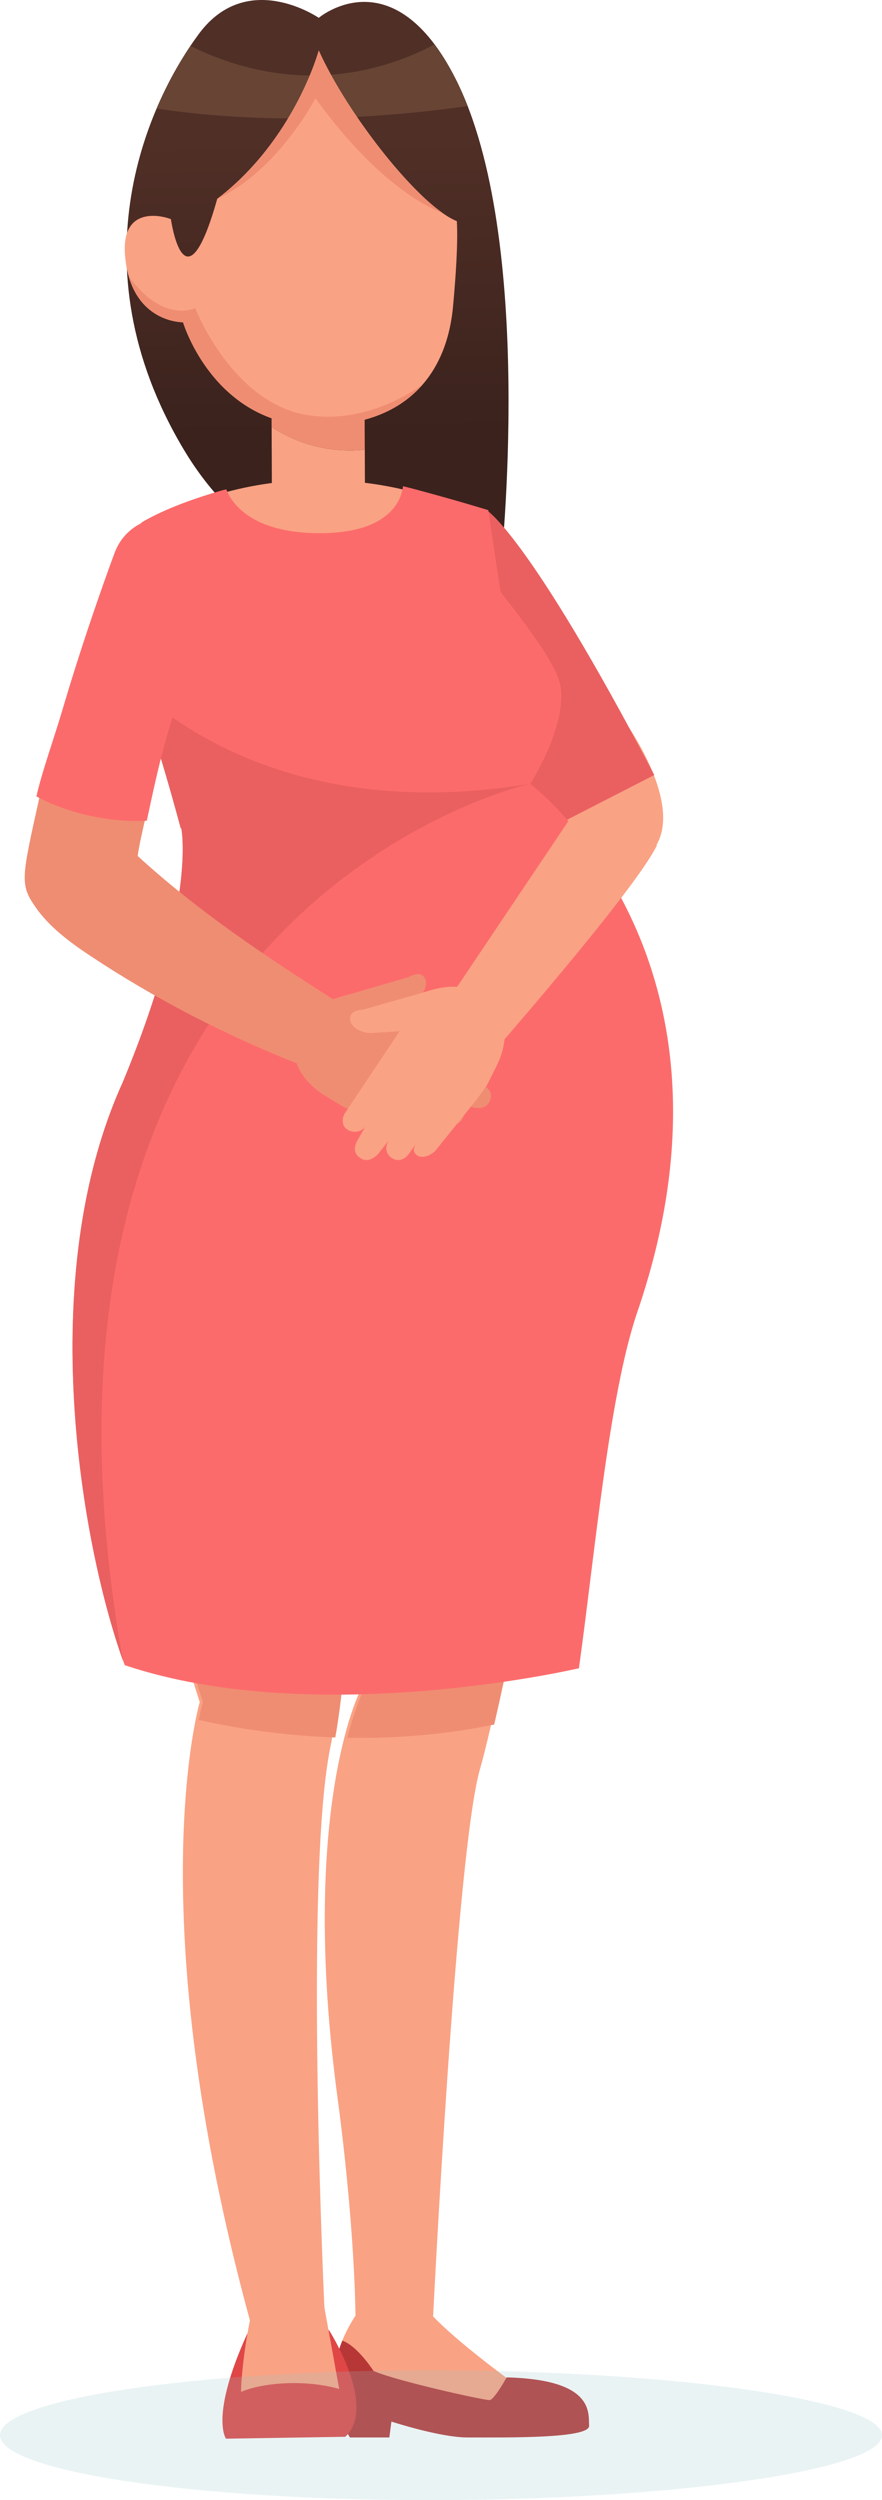 <svg width="107" height="303" viewBox="0 0 107 303" fill="none" xmlns="http://www.w3.org/2000/svg">
<path d="M64.859 96.714L67.073 99.506L53.013 123.024L59.122 128.092C59.122 128.092 77.273 107.418 79.854 101.996C82.434 96.573 75.814 87.46 75.814 87.46L68.319 89.508L64.859 96.714Z" fill="#FAA284"/>
<path d="M42.606 182.311H65.254C62.39 196.37 59.5 210.043 58.24 214.36C55.347 224.281 52.543 280.706 52.543 280.706H43.132C42.971 271.295 41.797 260.532 40.973 254.429C36.253 219.469 43.65 205.019 43.65 205.019C42.483 197.658 42.315 189.683 42.606 182.311Z" fill="#FAA284"/>
<path d="M59.603 291.677C59.043 291.741 46.691 289.802 44.453 288.001C42.805 286.676 42.66 284.86 41.53 283.654C42.265 281.868 43.152 280.606 43.152 280.606L47.574 277.588L52.421 280.606C55.524 283.9 62.023 288.603 62.023 288.603C62.023 288.603 60.162 291.618 59.603 291.677Z" fill="#FAA284"/>
<path d="M45.31 287.338C48.047 288.555 58.856 290.937 59.415 290.873C59.975 290.81 61.466 288.119 61.466 288.119C72.093 288.395 71.377 292.395 71.47 293.977C71.563 295.559 61.47 295.399 56.712 295.402C53.386 295.406 47.484 293.478 47.484 293.478L47.234 295.402H42.45C39.587 290.695 40.418 286.363 41.529 283.661C43.412 284.35 45.31 287.338 45.31 287.338Z" fill="#B73737"/>
<path d="M18.356 182.311H42.271C42.118 192.593 41.589 204.353 40.079 211.732C36.85 227.5 39.4 280.702 39.4 280.702L30.314 281.197C16.779 231.564 24.232 206.284 24.232 206.284C21.436 197.703 19.546 189.668 18.356 182.311Z" fill="#FAA284"/>
<path d="M39.915 282.399C39.915 282.399 45.81 291.599 41.895 295.32L27.417 295.551C27.417 295.551 25.429 292.879 29.982 282.853L36.421 282.396H39.915V282.399Z" fill="#E04646"/>
<path d="M39.095 278.235L41.153 289.53C37.275 288.391 32.044 288.685 29.24 289.88C29.24 289.88 29.24 285.723 30.892 278.466L35.075 274.302L39.095 278.235Z" fill="#FAA284"/>
<path d="M42.98 182.293H65.627C63.535 192.341 61.429 202.635 59.956 208.998C55.795 209.869 49.665 210.744 42.137 210.613C43.114 206.799 44.024 205.009 44.024 205.009C42.857 197.644 42.689 189.364 42.98 182.293Z" fill="#EF8D72"/>
<path d="M24.609 206.274C21.809 197.692 19.922 189.364 18.733 182.293H42.648C42.502 191.969 42.018 203.156 40.675 210.569C35.672 210.398 30.098 209.783 24.106 208.444C24.393 207 24.609 206.274 24.609 206.274Z" fill="#EF8D72"/>
<path d="M60.735 68.81C60.735 68.81 65.079 28.964 55.284 9.583C47.681 -5.463 38.669 2.162 38.669 2.162C38.669 2.162 30.008 -3.807 24.139 4.09C18.274 11.991 8.699 31.7 22.271 54.445C35.839 77.195 60.735 68.81 60.735 68.81Z" fill="url(#paint0_linear)"/>
<path d="M18.997 13.155C20.28 10.144 21.741 7.584 23.099 5.567C36.238 12.024 47.137 8.35 52.718 5.377C53.58 6.531 54.441 7.919 55.284 9.586C55.806 10.62 56.287 11.715 56.73 12.853C48.707 14.003 33.945 15.414 18.997 13.155Z" fill="#674434"/>
<path d="M58.911 61.731C58.911 61.731 63.904 64.392 79.377 93.926L66.618 100.464C66.618 100.464 42.505 71.642 58.911 61.731Z" fill="#EA6060"/>
<path d="M44.254 54.483L44.291 63.693L33.001 63.738L32.953 51.755C37.643 54.818 42.327 54.732 44.254 54.483Z" fill="#FAA284"/>
<path d="M32.949 51.754L32.912 42.525L44.202 42.48L44.251 54.482C42.327 54.731 37.644 54.817 32.949 51.754Z" fill="#EF8D72"/>
<path d="M20.436 26.456L20.735 26.556C20.735 26.556 22.371 38.234 26.354 24.1C35.746 16.921 38.669 6.114 38.669 6.114C42.23 14.026 50.943 25.019 55.421 26.802C55.574 29.466 55.291 33.512 54.963 37.125C54.314 44.196 50.634 49.369 43.684 51.003C26.928 54.944 22.204 39.057 22.204 39.057C22.204 39.057 15.906 39.191 15.175 31.055C14.579 24.413 20.436 26.456 20.436 26.456Z" fill="#FAA284"/>
<path d="M38.27 11.916C38.27 11.916 33.751 20.658 26.353 24.1C35.79 16.892 38.669 6.114 38.669 6.114C41.834 13.144 49.068 22.608 53.784 25.879C50.589 24.588 44.974 21.142 38.27 11.916Z" fill="#EF8D72"/>
<path d="M23.68 37.337C23.68 37.337 28.222 49.086 37.614 50.352C43.33 51.122 48.248 48.688 51.22 46.663C49.382 48.751 46.88 50.255 43.684 51.006C26.928 54.947 22.204 39.06 22.204 39.06C22.204 39.06 17.215 39.124 15.608 33.475C19.795 39.273 23.68 37.337 23.68 37.337Z" fill="#EF8D72"/>
<path d="M38.792 64.996C30.317 64.996 27.86 61.17 27.29 59.678C35.657 57.389 43.546 58.055 49.072 59.369C48.889 60.88 47.424 64.996 38.792 64.996Z" fill="#FAA284"/>
<path d="M14.922 131.1H14.918C23.919 109.389 21.995 100.387 21.995 100.387H21.928C19.549 91.518 17.152 84.366 17.152 84.366V63.325C20.134 61.583 23.818 60.329 26.85 59.454C27.04 59.398 27.26 59.354 27.45 59.302C28.02 60.798 30.325 64.62 38.8 64.62C47.431 64.62 48.714 60.437 48.897 58.926C49.27 59.015 49.642 59.108 49.997 59.201C55.713 60.723 59.232 61.828 59.232 61.828L60.716 71.72C66.563 79.185 68.043 81.887 68.099 84.061C68.222 88.943 64.329 95.002 64.329 95.002C64.329 95.002 92.107 115.857 77.316 159.011C73.871 169.066 72.126 188.66 70.232 202.18C70.232 202.18 38.472 209.623 15.134 201.808C10.06 187.96 3.979 155.066 14.922 131.1Z" fill="#FC6B6B"/>
<path d="M14.922 131.099H14.918C23.919 109.388 21.995 100.386 21.995 100.386H21.928C19.549 91.518 17.151 84.365 17.151 84.365V83.971C25.354 91.213 40.779 98.864 64.262 94.994C64.262 94.994 -1.394 109.593 14.922 201.29C9.884 187.167 4.113 154.779 14.922 131.099Z" fill="#EA6060"/>
<path d="M53.352 136.923C53.628 136.339 53.438 135.874 52.629 135.535L54.161 136.172C54.971 136.507 55.836 136.272 56.186 135.427C56.537 134.586 56.093 133.805 55.288 133.47L57.405 134.222C58.356 134.397 59.087 134.233 59.43 133.407C59.777 132.581 59.441 131.967 58.535 131.438L56.846 130.552C57.655 130.887 58.58 130.459 58.941 129.641C59.236 128.967 58.804 128.148 57.995 127.813L47.208 122.987L50.161 121.398C51.104 120.884 51.935 119.622 51.619 118.755C51.298 117.888 50.541 117.896 49.598 118.409L42.137 120.583C39.892 121.137 37.394 122.086 36.119 125.141C34.799 128.312 36.779 131.111 39.296 132.703L41.73 134.181L43.871 135.037L51.003 137.478C51.812 137.813 53.058 137.541 53.352 136.923Z" fill="#EF8D72"/>
<path d="M17.682 98.932C17.234 100.952 16.865 102.53 16.701 103.736C25.053 111.369 33.871 116.903 41.5 121.822L36.507 129.072C27.45 125.525 18.662 120.978 10.75 115.704C8.438 114.164 6.026 112.355 4.419 110.092C2.353 107.178 2.566 106.624 4.889 96.159C9.948 98.868 14.829 99.114 17.682 98.932Z" fill="#EF8D72"/>
<path d="M4.418 96.519C5.074 93.568 6.469 89.772 7.662 85.735C10.503 76.111 13.777 67.332 13.919 66.963C15.179 63.596 18.937 61.884 22.312 63.142C25.686 64.399 27.401 68.151 26.141 71.522C26.111 71.597 23.274 79.203 20.693 87.696C19.243 92.47 18.427 96.665 17.808 99.467C14.959 99.645 9.478 99.225 4.418 96.519Z" fill="#FC6B6B"/>
<path opacity="0.2" d="M107 295.13C107 299.477 80.899 303 52.114 303C23.333 303 0 299.477 0 295.13C0 290.784 23.333 287.261 52.114 287.261C80.899 287.261 107 290.788 107 295.13Z" fill="#98C3C9"/>
<path d="M52.862 123.46L68.959 99.5L79.703 102.431C77.122 107.854 58.971 128.528 58.971 128.528L52.862 123.46Z" fill="#FAA284"/>
<path d="M50.67 140.068C50.124 139.72 50.041 139.221 50.546 138.508L49.589 139.861C49.082 140.577 48.225 140.837 47.478 140.306C46.733 139.78 46.696 138.883 47.203 138.166L45.81 139.93C45.099 140.584 44.395 140.833 43.663 140.315C42.93 139.797 42.89 139.103 43.378 138.17L44.338 136.52C43.831 137.236 42.819 137.364 42.079 136.859C41.473 136.446 41.406 135.52 41.912 134.804L48.483 124.972L45.14 125.197C44.07 125.265 42.695 124.635 42.506 123.733C42.319 122.827 42.96 122.43 44.033 122.364L51.501 120.238C53.695 119.514 56.313 118.991 59.009 120.905C61.808 122.892 61.613 126.318 60.331 129.009L59.053 131.556L57.697 133.419L52.955 139.287C52.447 140.006 51.246 140.438 50.67 140.068Z" fill="#FAA284"/>
<defs>
<linearGradient id="paint0_linear" x1="38.215" y1="16.63" x2="38.71" y2="52.852" gradientUnits="userSpaceOnUse">
<stop stop-color="#502F26"/>
<stop offset="1" stop-color="#3B221D"/>
</linearGradient>
</defs>
</svg>
